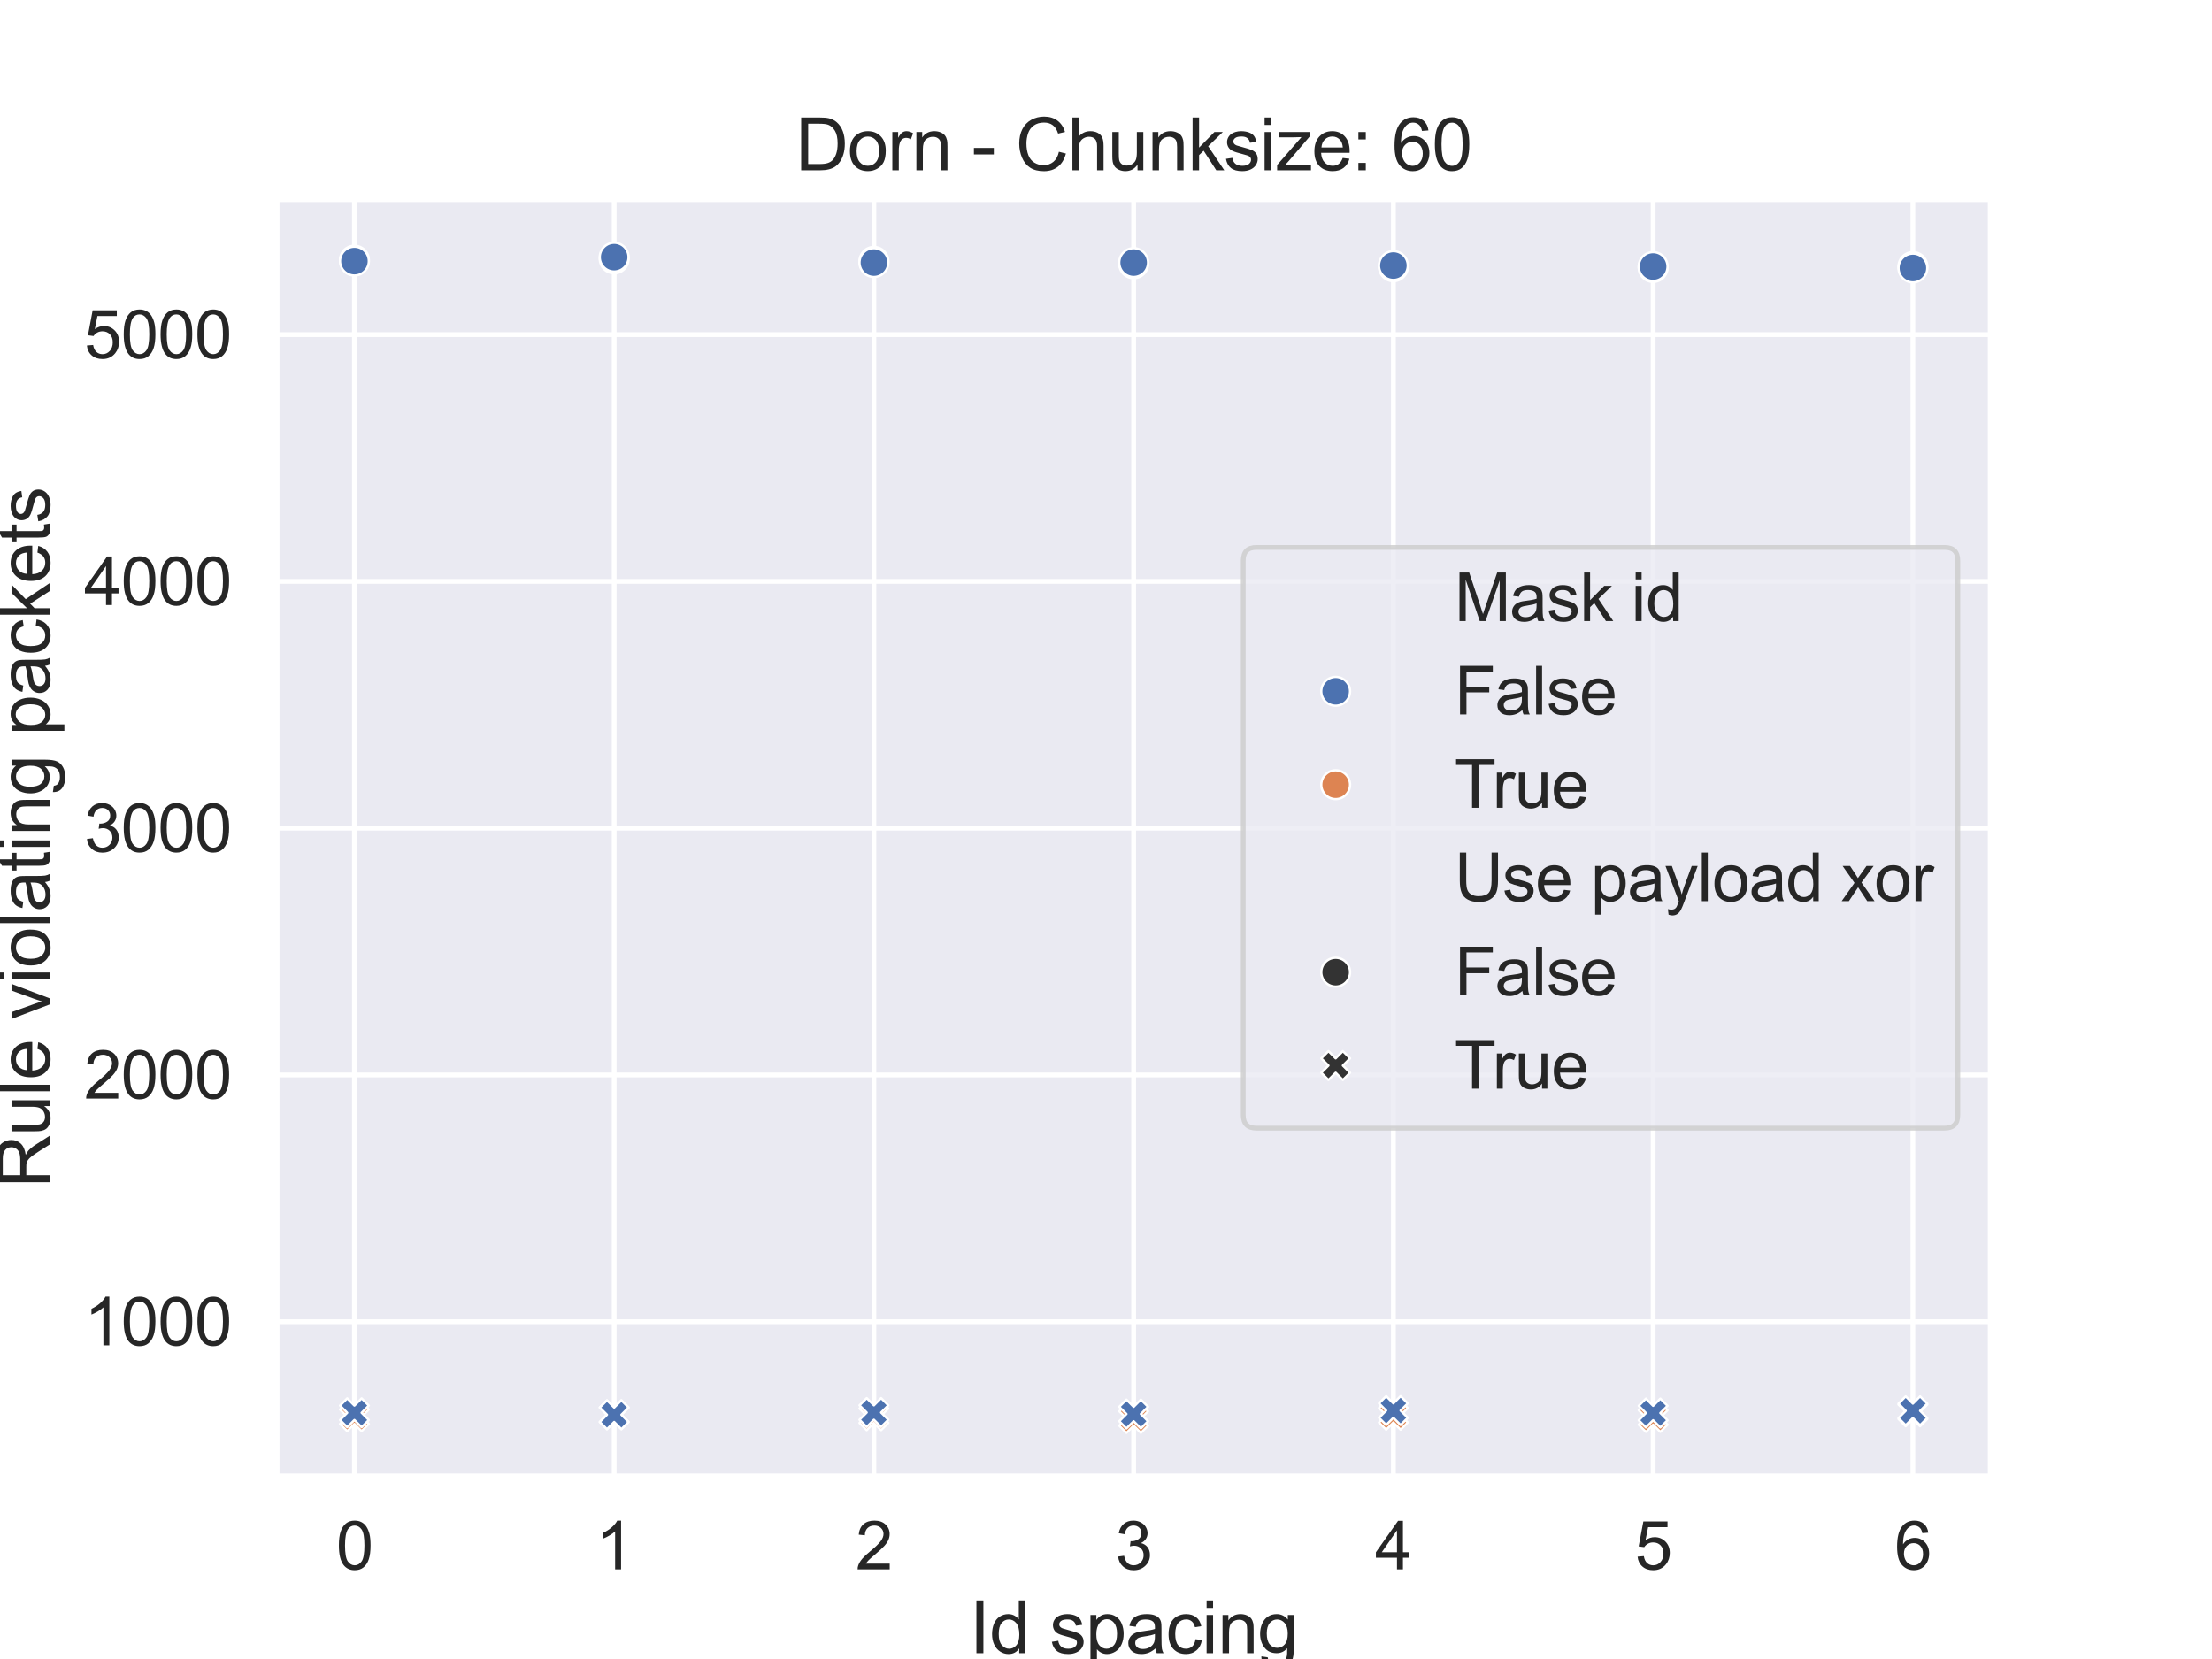 <?xml version="1.0" encoding="utf-8" standalone="no"?>
<!DOCTYPE svg PUBLIC "-//W3C//DTD SVG 1.1//EN"
  "http://www.w3.org/Graphics/SVG/1.1/DTD/svg11.dtd">
<svg xmlns:xlink="http://www.w3.org/1999/xlink" width="460.8pt" height="345.6pt" viewBox="0 0 460.8 345.6" xmlns="http://www.w3.org/2000/svg" version="1.1">
 <defs>
  <style type="text/css">*{stroke-linejoin: round; stroke-linecap: butt}</style>
 </defs>
 <g id="figure_1">
  <g id="patch_1">
   <path d="M 0 345.6 
L 460.8 345.6 
L 460.8 0 
L 0 0 
z
" style="fill: #ffffff"/>
  </g>
  <g id="axes_1">
   <g id="patch_2">
    <path d="M 57.6 307.584 
L 414.72 307.584 
L 414.72 41.472 
L 57.6 41.472 
z
" style="fill: #eaeaf2"/>
   </g>
   <g id="matplotlib.axis_1">
    <g id="xtick_1">
     <g id="line2d_1">
      <path d="M 73.833 307.584 
L 73.833 41.472 
" clip-path="url(#p812543e8df)" style="fill: none; stroke: #ffffff; stroke-linecap: round"/>
     </g>
     <g id="text_1">
      <!-- 0 -->
      <g style="fill: #262626" transform="translate(70.01 326.926) scale(0.138 -0.138)">
       <defs>
        <path id="ArialMT-30" d="M 266 2259 
Q 266 3072 433 3567 
Q 600 4063 929 4331 
Q 1259 4600 1759 4600 
Q 2128 4600 2406 4451 
Q 2684 4303 2865 4023 
Q 3047 3744 3150 3342 
Q 3253 2941 3253 2259 
Q 3253 1453 3087 958 
Q 2922 463 2592 192 
Q 2263 -78 1759 -78 
Q 1097 -78 719 397 
Q 266 969 266 2259 
z
M 844 2259 
Q 844 1131 1108 757 
Q 1372 384 1759 384 
Q 2147 384 2411 759 
Q 2675 1134 2675 2259 
Q 2675 3391 2411 3762 
Q 2147 4134 1753 4134 
Q 1366 4134 1134 3806 
Q 844 3388 844 2259 
z
" transform="scale(0.016)"/>
       </defs>
       <use xlink:href="#ArialMT-30"/>
      </g>
     </g>
    </g>
    <g id="xtick_2">
     <g id="line2d_2">
      <path d="M 127.942 307.584 
L 127.942 41.472 
" clip-path="url(#p812543e8df)" style="fill: none; stroke: #ffffff; stroke-linecap: round"/>
     </g>
     <g id="text_2">
      <!-- 1 -->
      <g style="fill: #262626" transform="translate(124.119 326.926) scale(0.138 -0.138)">
       <defs>
        <path id="ArialMT-31" d="M 2384 0 
L 1822 0 
L 1822 3584 
Q 1619 3391 1289 3197 
Q 959 3003 697 2906 
L 697 3450 
Q 1169 3672 1522 3987 
Q 1875 4303 2022 4600 
L 2384 4600 
L 2384 0 
z
" transform="scale(0.016)"/>
       </defs>
       <use xlink:href="#ArialMT-31"/>
      </g>
     </g>
    </g>
    <g id="xtick_3">
     <g id="line2d_3">
      <path d="M 182.051 307.584 
L 182.051 41.472 
" clip-path="url(#p812543e8df)" style="fill: none; stroke: #ffffff; stroke-linecap: round"/>
     </g>
     <g id="text_3">
      <!-- 2 -->
      <g style="fill: #262626" transform="translate(178.228 326.926) scale(0.138 -0.138)">
       <defs>
        <path id="ArialMT-32" d="M 3222 541 
L 3222 0 
L 194 0 
Q 188 203 259 391 
Q 375 700 629 1000 
Q 884 1300 1366 1694 
Q 2113 2306 2375 2664 
Q 2638 3022 2638 3341 
Q 2638 3675 2398 3904 
Q 2159 4134 1775 4134 
Q 1369 4134 1125 3890 
Q 881 3647 878 3216 
L 300 3275 
Q 359 3922 746 4261 
Q 1134 4600 1788 4600 
Q 2447 4600 2831 4234 
Q 3216 3869 3216 3328 
Q 3216 3053 3103 2787 
Q 2991 2522 2730 2228 
Q 2469 1934 1863 1422 
Q 1356 997 1212 845 
Q 1069 694 975 541 
L 3222 541 
z
" transform="scale(0.016)"/>
       </defs>
       <use xlink:href="#ArialMT-32"/>
      </g>
     </g>
    </g>
    <g id="xtick_4">
     <g id="line2d_4">
      <path d="M 236.16 307.584 
L 236.16 41.472 
" clip-path="url(#p812543e8df)" style="fill: none; stroke: #ffffff; stroke-linecap: round"/>
     </g>
     <g id="text_4">
      <!-- 3 -->
      <g style="fill: #262626" transform="translate(232.337 326.926) scale(0.138 -0.138)">
       <defs>
        <path id="ArialMT-33" d="M 269 1209 
L 831 1284 
Q 928 806 1161 595 
Q 1394 384 1728 384 
Q 2125 384 2398 659 
Q 2672 934 2672 1341 
Q 2672 1728 2419 1979 
Q 2166 2231 1775 2231 
Q 1616 2231 1378 2169 
L 1441 2663 
Q 1497 2656 1531 2656 
Q 1891 2656 2178 2843 
Q 2466 3031 2466 3422 
Q 2466 3731 2256 3934 
Q 2047 4138 1716 4138 
Q 1388 4138 1169 3931 
Q 950 3725 888 3313 
L 325 3413 
Q 428 3978 793 4289 
Q 1159 4600 1703 4600 
Q 2078 4600 2393 4439 
Q 2709 4278 2876 4000 
Q 3044 3722 3044 3409 
Q 3044 3113 2884 2869 
Q 2725 2625 2413 2481 
Q 2819 2388 3044 2092 
Q 3269 1797 3269 1353 
Q 3269 753 2831 336 
Q 2394 -81 1725 -81 
Q 1122 -81 723 278 
Q 325 638 269 1209 
z
" transform="scale(0.016)"/>
       </defs>
       <use xlink:href="#ArialMT-33"/>
      </g>
     </g>
    </g>
    <g id="xtick_5">
     <g id="line2d_5">
      <path d="M 290.269 307.584 
L 290.269 41.472 
" clip-path="url(#p812543e8df)" style="fill: none; stroke: #ffffff; stroke-linecap: round"/>
     </g>
     <g id="text_5">
      <!-- 4 -->
      <g style="fill: #262626" transform="translate(286.446 326.926) scale(0.138 -0.138)">
       <defs>
        <path id="ArialMT-34" d="M 2069 0 
L 2069 1097 
L 81 1097 
L 81 1613 
L 2172 4581 
L 2631 4581 
L 2631 1613 
L 3250 1613 
L 3250 1097 
L 2631 1097 
L 2631 0 
L 2069 0 
z
M 2069 1613 
L 2069 3678 
L 634 1613 
L 2069 1613 
z
" transform="scale(0.016)"/>
       </defs>
       <use xlink:href="#ArialMT-34"/>
      </g>
     </g>
    </g>
    <g id="xtick_6">
     <g id="line2d_6">
      <path d="M 344.378 307.584 
L 344.378 41.472 
" clip-path="url(#p812543e8df)" style="fill: none; stroke: #ffffff; stroke-linecap: round"/>
     </g>
     <g id="text_6">
      <!-- 5 -->
      <g style="fill: #262626" transform="translate(340.555 326.926) scale(0.138 -0.138)">
       <defs>
        <path id="ArialMT-35" d="M 266 1200 
L 856 1250 
Q 922 819 1161 601 
Q 1400 384 1738 384 
Q 2144 384 2425 690 
Q 2706 997 2706 1503 
Q 2706 1984 2436 2262 
Q 2166 2541 1728 2541 
Q 1456 2541 1237 2417 
Q 1019 2294 894 2097 
L 366 2166 
L 809 4519 
L 3088 4519 
L 3088 3981 
L 1259 3981 
L 1013 2750 
Q 1425 3038 1878 3038 
Q 2478 3038 2890 2622 
Q 3303 2206 3303 1553 
Q 3303 931 2941 478 
Q 2500 -78 1738 -78 
Q 1113 -78 717 272 
Q 322 622 266 1200 
z
" transform="scale(0.016)"/>
       </defs>
       <use xlink:href="#ArialMT-35"/>
      </g>
     </g>
    </g>
    <g id="xtick_7">
     <g id="line2d_7">
      <path d="M 398.487 307.584 
L 398.487 41.472 
" clip-path="url(#p812543e8df)" style="fill: none; stroke: #ffffff; stroke-linecap: round"/>
     </g>
     <g id="text_7">
      <!-- 6 -->
      <g style="fill: #262626" transform="translate(394.664 326.926) scale(0.138 -0.138)">
       <defs>
        <path id="ArialMT-36" d="M 3184 3459 
L 2625 3416 
Q 2550 3747 2413 3897 
Q 2184 4138 1850 4138 
Q 1581 4138 1378 3988 
Q 1113 3794 959 3422 
Q 806 3050 800 2363 
Q 1003 2672 1297 2822 
Q 1591 2972 1913 2972 
Q 2475 2972 2870 2558 
Q 3266 2144 3266 1488 
Q 3266 1056 3080 686 
Q 2894 316 2569 119 
Q 2244 -78 1831 -78 
Q 1128 -78 684 439 
Q 241 956 241 2144 
Q 241 3472 731 4075 
Q 1159 4600 1884 4600 
Q 2425 4600 2770 4297 
Q 3116 3994 3184 3459 
z
M 888 1484 
Q 888 1194 1011 928 
Q 1134 663 1356 523 
Q 1578 384 1822 384 
Q 2178 384 2434 671 
Q 2691 959 2691 1453 
Q 2691 1928 2437 2201 
Q 2184 2475 1800 2475 
Q 1419 2475 1153 2201 
Q 888 1928 888 1484 
z
" transform="scale(0.016)"/>
       </defs>
       <use xlink:href="#ArialMT-36"/>
      </g>
     </g>
    </g>
    <g id="text_8">
     <!-- Id spacing -->
     <g style="fill: #262626" transform="translate(201.973 344.396) scale(0.15 -0.15)">
      <defs>
       <path id="ArialMT-49" d="M 597 0 
L 597 4581 
L 1203 4581 
L 1203 0 
L 597 0 
z
" transform="scale(0.016)"/>
       <path id="ArialMT-64" d="M 2575 0 
L 2575 419 
Q 2259 -75 1647 -75 
Q 1250 -75 917 144 
Q 584 363 401 755 
Q 219 1147 219 1656 
Q 219 2153 384 2558 
Q 550 2963 881 3178 
Q 1213 3394 1622 3394 
Q 1922 3394 2156 3267 
Q 2391 3141 2538 2938 
L 2538 4581 
L 3097 4581 
L 3097 0 
L 2575 0 
z
M 797 1656 
Q 797 1019 1065 703 
Q 1334 388 1700 388 
Q 2069 388 2326 689 
Q 2584 991 2584 1609 
Q 2584 2291 2321 2609 
Q 2059 2928 1675 2928 
Q 1300 2928 1048 2622 
Q 797 2316 797 1656 
z
" transform="scale(0.016)"/>
       <path id="ArialMT-20" transform="scale(0.016)"/>
       <path id="ArialMT-73" d="M 197 991 
L 753 1078 
Q 800 744 1014 566 
Q 1228 388 1613 388 
Q 2000 388 2187 545 
Q 2375 703 2375 916 
Q 2375 1106 2209 1216 
Q 2094 1291 1634 1406 
Q 1016 1563 777 1677 
Q 538 1791 414 1992 
Q 291 2194 291 2438 
Q 291 2659 392 2848 
Q 494 3038 669 3163 
Q 800 3259 1026 3326 
Q 1253 3394 1513 3394 
Q 1903 3394 2198 3281 
Q 2494 3169 2634 2976 
Q 2775 2784 2828 2463 
L 2278 2388 
Q 2241 2644 2061 2787 
Q 1881 2931 1553 2931 
Q 1166 2931 1000 2803 
Q 834 2675 834 2503 
Q 834 2394 903 2306 
Q 972 2216 1119 2156 
Q 1203 2125 1616 2013 
Q 2213 1853 2448 1751 
Q 2684 1650 2818 1456 
Q 2953 1263 2953 975 
Q 2953 694 2789 445 
Q 2625 197 2315 61 
Q 2006 -75 1616 -75 
Q 969 -75 630 194 
Q 291 463 197 991 
z
" transform="scale(0.016)"/>
       <path id="ArialMT-70" d="M 422 -1272 
L 422 3319 
L 934 3319 
L 934 2888 
Q 1116 3141 1344 3267 
Q 1572 3394 1897 3394 
Q 2322 3394 2647 3175 
Q 2972 2956 3137 2557 
Q 3303 2159 3303 1684 
Q 3303 1175 3120 767 
Q 2938 359 2589 142 
Q 2241 -75 1856 -75 
Q 1575 -75 1351 44 
Q 1128 163 984 344 
L 984 -1272 
L 422 -1272 
z
M 931 1641 
Q 931 1000 1190 694 
Q 1450 388 1819 388 
Q 2194 388 2461 705 
Q 2728 1022 2728 1688 
Q 2728 2322 2467 2637 
Q 2206 2953 1844 2953 
Q 1484 2953 1207 2617 
Q 931 2281 931 1641 
z
" transform="scale(0.016)"/>
       <path id="ArialMT-61" d="M 2588 409 
Q 2275 144 1986 34 
Q 1697 -75 1366 -75 
Q 819 -75 525 192 
Q 231 459 231 875 
Q 231 1119 342 1320 
Q 453 1522 633 1644 
Q 813 1766 1038 1828 
Q 1203 1872 1538 1913 
Q 2219 1994 2541 2106 
Q 2544 2222 2544 2253 
Q 2544 2597 2384 2738 
Q 2169 2928 1744 2928 
Q 1347 2928 1158 2789 
Q 969 2650 878 2297 
L 328 2372 
Q 403 2725 575 2942 
Q 747 3159 1072 3276 
Q 1397 3394 1825 3394 
Q 2250 3394 2515 3294 
Q 2781 3194 2906 3042 
Q 3031 2891 3081 2659 
Q 3109 2516 3109 2141 
L 3109 1391 
Q 3109 606 3145 398 
Q 3181 191 3288 0 
L 2700 0 
Q 2613 175 2588 409 
z
M 2541 1666 
Q 2234 1541 1622 1453 
Q 1275 1403 1131 1340 
Q 988 1278 909 1158 
Q 831 1038 831 891 
Q 831 666 1001 516 
Q 1172 366 1500 366 
Q 1825 366 2078 508 
Q 2331 650 2450 897 
Q 2541 1088 2541 1459 
L 2541 1666 
z
" transform="scale(0.016)"/>
       <path id="ArialMT-63" d="M 2588 1216 
L 3141 1144 
Q 3050 572 2676 248 
Q 2303 -75 1759 -75 
Q 1078 -75 664 370 
Q 250 816 250 1647 
Q 250 2184 428 2587 
Q 606 2991 970 3192 
Q 1334 3394 1763 3394 
Q 2303 3394 2647 3120 
Q 2991 2847 3088 2344 
L 2541 2259 
Q 2463 2594 2264 2762 
Q 2066 2931 1784 2931 
Q 1359 2931 1093 2626 
Q 828 2322 828 1663 
Q 828 994 1084 691 
Q 1341 388 1753 388 
Q 2084 388 2306 591 
Q 2528 794 2588 1216 
z
" transform="scale(0.016)"/>
       <path id="ArialMT-69" d="M 425 3934 
L 425 4581 
L 988 4581 
L 988 3934 
L 425 3934 
z
M 425 0 
L 425 3319 
L 988 3319 
L 988 0 
L 425 0 
z
" transform="scale(0.016)"/>
       <path id="ArialMT-6e" d="M 422 0 
L 422 3319 
L 928 3319 
L 928 2847 
Q 1294 3394 1984 3394 
Q 2284 3394 2536 3286 
Q 2788 3178 2913 3003 
Q 3038 2828 3088 2588 
Q 3119 2431 3119 2041 
L 3119 0 
L 2556 0 
L 2556 2019 
Q 2556 2363 2490 2533 
Q 2425 2703 2258 2804 
Q 2091 2906 1866 2906 
Q 1506 2906 1245 2678 
Q 984 2450 984 1813 
L 984 0 
L 422 0 
z
" transform="scale(0.016)"/>
       <path id="ArialMT-67" d="M 319 -275 
L 866 -356 
Q 900 -609 1056 -725 
Q 1266 -881 1628 -881 
Q 2019 -881 2231 -725 
Q 2444 -569 2519 -288 
Q 2563 -116 2559 434 
Q 2191 0 1641 0 
Q 956 0 581 494 
Q 206 988 206 1678 
Q 206 2153 378 2554 
Q 550 2956 876 3175 
Q 1203 3394 1644 3394 
Q 2231 3394 2613 2919 
L 2613 3319 
L 3131 3319 
L 3131 450 
Q 3131 -325 2973 -648 
Q 2816 -972 2473 -1159 
Q 2131 -1347 1631 -1347 
Q 1038 -1347 672 -1080 
Q 306 -813 319 -275 
z
M 784 1719 
Q 784 1066 1043 766 
Q 1303 466 1694 466 
Q 2081 466 2343 764 
Q 2606 1063 2606 1700 
Q 2606 2309 2336 2618 
Q 2066 2928 1684 2928 
Q 1309 2928 1046 2623 
Q 784 2319 784 1719 
z
" transform="scale(0.016)"/>
      </defs>
      <use xlink:href="#ArialMT-49"/>
      <use xlink:href="#ArialMT-64" x="27.783"/>
      <use xlink:href="#ArialMT-20" x="83.398"/>
      <use xlink:href="#ArialMT-73" x="111.182"/>
      <use xlink:href="#ArialMT-70" x="161.182"/>
      <use xlink:href="#ArialMT-61" x="216.797"/>
      <use xlink:href="#ArialMT-63" x="272.412"/>
      <use xlink:href="#ArialMT-69" x="322.412"/>
      <use xlink:href="#ArialMT-6e" x="344.629"/>
      <use xlink:href="#ArialMT-67" x="400.244"/>
     </g>
    </g>
   </g>
   <g id="matplotlib.axis_2">
    <g id="ytick_1">
     <g id="line2d_8">
      <path d="M 57.6 275.337 
L 414.72 275.337 
" clip-path="url(#p812543e8df)" style="fill: none; stroke: #ffffff; stroke-linecap: round"/>
     </g>
     <g id="text_9">
      <!-- 1000 -->
      <g style="fill: #262626" transform="translate(17.515 280.258) scale(0.138 -0.138)">
       <use xlink:href="#ArialMT-31"/>
       <use xlink:href="#ArialMT-30" x="55.615"/>
       <use xlink:href="#ArialMT-30" x="111.23"/>
       <use xlink:href="#ArialMT-30" x="166.846"/>
      </g>
     </g>
    </g>
    <g id="ytick_2">
     <g id="line2d_9">
      <path d="M 57.6 223.93 
L 414.72 223.93 
" clip-path="url(#p812543e8df)" style="fill: none; stroke: #ffffff; stroke-linecap: round"/>
     </g>
     <g id="text_10">
      <!-- 2000 -->
      <g style="fill: #262626" transform="translate(17.515 228.851) scale(0.138 -0.138)">
       <use xlink:href="#ArialMT-32"/>
       <use xlink:href="#ArialMT-30" x="55.615"/>
       <use xlink:href="#ArialMT-30" x="111.23"/>
       <use xlink:href="#ArialMT-30" x="166.846"/>
      </g>
     </g>
    </g>
    <g id="ytick_3">
     <g id="line2d_10">
      <path d="M 57.6 172.523 
L 414.72 172.523 
" clip-path="url(#p812543e8df)" style="fill: none; stroke: #ffffff; stroke-linecap: round"/>
     </g>
     <g id="text_11">
      <!-- 3000 -->
      <g style="fill: #262626" transform="translate(17.515 177.444) scale(0.138 -0.138)">
       <use xlink:href="#ArialMT-33"/>
       <use xlink:href="#ArialMT-30" x="55.615"/>
       <use xlink:href="#ArialMT-30" x="111.23"/>
       <use xlink:href="#ArialMT-30" x="166.846"/>
      </g>
     </g>
    </g>
    <g id="ytick_4">
     <g id="line2d_11">
      <path d="M 57.6 121.116 
L 414.72 121.116 
" clip-path="url(#p812543e8df)" style="fill: none; stroke: #ffffff; stroke-linecap: round"/>
     </g>
     <g id="text_12">
      <!-- 4000 -->
      <g style="fill: #262626" transform="translate(17.515 126.037) scale(0.138 -0.138)">
       <use xlink:href="#ArialMT-34"/>
       <use xlink:href="#ArialMT-30" x="55.615"/>
       <use xlink:href="#ArialMT-30" x="111.23"/>
       <use xlink:href="#ArialMT-30" x="166.846"/>
      </g>
     </g>
    </g>
    <g id="ytick_5">
     <g id="line2d_12">
      <path d="M 57.6 69.71 
L 414.72 69.71 
" clip-path="url(#p812543e8df)" style="fill: none; stroke: #ffffff; stroke-linecap: round"/>
     </g>
     <g id="text_13">
      <!-- 5000 -->
      <g style="fill: #262626" transform="translate(17.515 74.631) scale(0.138 -0.138)">
       <use xlink:href="#ArialMT-35"/>
       <use xlink:href="#ArialMT-30" x="55.615"/>
       <use xlink:href="#ArialMT-30" x="111.23"/>
       <use xlink:href="#ArialMT-30" x="166.846"/>
      </g>
     </g>
    </g>
    <g id="text_14">
     <!-- Rule violating packets -->
     <g style="fill: #262626" transform="translate(10.358 247.481) rotate(-90) scale(0.15 -0.15)">
      <defs>
       <path id="ArialMT-52" d="M 503 0 
L 503 4581 
L 2534 4581 
Q 3147 4581 3465 4457 
Q 3784 4334 3975 4021 
Q 4166 3709 4166 3331 
Q 4166 2844 3850 2509 
Q 3534 2175 2875 2084 
Q 3116 1969 3241 1856 
Q 3506 1613 3744 1247 
L 4541 0 
L 3778 0 
L 3172 953 
Q 2906 1366 2734 1584 
Q 2563 1803 2427 1890 
Q 2291 1978 2150 2013 
Q 2047 2034 1813 2034 
L 1109 2034 
L 1109 0 
L 503 0 
z
M 1109 2559 
L 2413 2559 
Q 2828 2559 3062 2645 
Q 3297 2731 3419 2920 
Q 3541 3109 3541 3331 
Q 3541 3656 3305 3865 
Q 3069 4075 2559 4075 
L 1109 4075 
L 1109 2559 
z
" transform="scale(0.016)"/>
       <path id="ArialMT-75" d="M 2597 0 
L 2597 488 
Q 2209 -75 1544 -75 
Q 1250 -75 995 37 
Q 741 150 617 320 
Q 494 491 444 738 
Q 409 903 409 1263 
L 409 3319 
L 972 3319 
L 972 1478 
Q 972 1038 1006 884 
Q 1059 663 1231 536 
Q 1403 409 1656 409 
Q 1909 409 2131 539 
Q 2353 669 2445 892 
Q 2538 1116 2538 1541 
L 2538 3319 
L 3100 3319 
L 3100 0 
L 2597 0 
z
" transform="scale(0.016)"/>
       <path id="ArialMT-6c" d="M 409 0 
L 409 4581 
L 972 4581 
L 972 0 
L 409 0 
z
" transform="scale(0.016)"/>
       <path id="ArialMT-65" d="M 2694 1069 
L 3275 997 
Q 3138 488 2766 206 
Q 2394 -75 1816 -75 
Q 1088 -75 661 373 
Q 234 822 234 1631 
Q 234 2469 665 2931 
Q 1097 3394 1784 3394 
Q 2450 3394 2872 2941 
Q 3294 2488 3294 1666 
Q 3294 1616 3291 1516 
L 816 1516 
Q 847 969 1125 678 
Q 1403 388 1819 388 
Q 2128 388 2347 550 
Q 2566 713 2694 1069 
z
M 847 1978 
L 2700 1978 
Q 2663 2397 2488 2606 
Q 2219 2931 1791 2931 
Q 1403 2931 1139 2672 
Q 875 2413 847 1978 
z
" transform="scale(0.016)"/>
       <path id="ArialMT-76" d="M 1344 0 
L 81 3319 
L 675 3319 
L 1388 1331 
Q 1503 1009 1600 663 
Q 1675 925 1809 1294 
L 2547 3319 
L 3125 3319 
L 1869 0 
L 1344 0 
z
" transform="scale(0.016)"/>
       <path id="ArialMT-6f" d="M 213 1659 
Q 213 2581 725 3025 
Q 1153 3394 1769 3394 
Q 2453 3394 2887 2945 
Q 3322 2497 3322 1706 
Q 3322 1066 3130 698 
Q 2938 331 2570 128 
Q 2203 -75 1769 -75 
Q 1072 -75 642 372 
Q 213 819 213 1659 
z
M 791 1659 
Q 791 1022 1069 705 
Q 1347 388 1769 388 
Q 2188 388 2466 706 
Q 2744 1025 2744 1678 
Q 2744 2294 2464 2611 
Q 2184 2928 1769 2928 
Q 1347 2928 1069 2612 
Q 791 2297 791 1659 
z
" transform="scale(0.016)"/>
       <path id="ArialMT-74" d="M 1650 503 
L 1731 6 
Q 1494 -44 1306 -44 
Q 1000 -44 831 53 
Q 663 150 594 308 
Q 525 466 525 972 
L 525 2881 
L 113 2881 
L 113 3319 
L 525 3319 
L 525 4141 
L 1084 4478 
L 1084 3319 
L 1650 3319 
L 1650 2881 
L 1084 2881 
L 1084 941 
Q 1084 700 1114 631 
Q 1144 563 1211 522 
Q 1278 481 1403 481 
Q 1497 481 1650 503 
z
" transform="scale(0.016)"/>
       <path id="ArialMT-6b" d="M 425 0 
L 425 4581 
L 988 4581 
L 988 1969 
L 2319 3319 
L 3047 3319 
L 1778 2088 
L 3175 0 
L 2481 0 
L 1384 1697 
L 988 1316 
L 988 0 
L 425 0 
z
" transform="scale(0.016)"/>
      </defs>
      <use xlink:href="#ArialMT-52"/>
      <use xlink:href="#ArialMT-75" x="72.217"/>
      <use xlink:href="#ArialMT-6c" x="127.832"/>
      <use xlink:href="#ArialMT-65" x="150.049"/>
      <use xlink:href="#ArialMT-20" x="205.664"/>
      <use xlink:href="#ArialMT-76" x="233.447"/>
      <use xlink:href="#ArialMT-69" x="283.447"/>
      <use xlink:href="#ArialMT-6f" x="305.664"/>
      <use xlink:href="#ArialMT-6c" x="361.279"/>
      <use xlink:href="#ArialMT-61" x="383.496"/>
      <use xlink:href="#ArialMT-74" x="439.111"/>
      <use xlink:href="#ArialMT-69" x="466.895"/>
      <use xlink:href="#ArialMT-6e" x="489.111"/>
      <use xlink:href="#ArialMT-67" x="544.727"/>
      <use xlink:href="#ArialMT-20" x="600.342"/>
      <use xlink:href="#ArialMT-70" x="628.125"/>
      <use xlink:href="#ArialMT-61" x="683.74"/>
      <use xlink:href="#ArialMT-63" x="739.355"/>
      <use xlink:href="#ArialMT-6b" x="789.355"/>
      <use xlink:href="#ArialMT-65" x="839.355"/>
      <use xlink:href="#ArialMT-74" x="894.971"/>
      <use xlink:href="#ArialMT-73" x="922.754"/>
     </g>
    </g>
   </g>
   <g id="PathCollection_1">
    <path d="M 72.333 298.128 
L 73.833 296.628 
L 75.333 298.128 
L 76.833 296.628 
L 75.333 295.128 
L 76.833 293.628 
L 75.333 292.128 
L 73.833 293.628 
L 72.333 292.128 
L 70.833 293.628 
L 72.333 295.128 
L 70.833 296.628 
z
" clip-path="url(#p812543e8df)" style="fill: #dd8452; stroke: #ffffff; stroke-width: 0.48"/>
    <path d="M 72.333 297.306 
L 73.833 295.806 
L 75.333 297.306 
L 76.833 295.806 
L 75.333 294.306 
L 76.833 292.806 
L 75.333 291.306 
L 73.833 292.806 
L 72.333 291.306 
L 70.833 292.806 
L 72.333 294.306 
L 70.833 295.806 
z
" clip-path="url(#p812543e8df)" style="fill: #4c72b0; stroke: #ffffff; stroke-width: 0.48"/>
    <path d="M 73.833 57.185 
C 74.628 57.185 75.391 56.869 75.954 56.306 
C 76.517 55.744 76.833 54.98 76.833 54.185 
C 76.833 53.389 76.517 52.626 75.954 52.064 
C 75.391 51.501 74.628 51.185 73.833 51.185 
C 73.037 51.185 72.274 51.501 71.711 52.064 
C 71.149 52.626 70.833 53.389 70.833 54.185 
C 70.833 54.98 71.149 55.744 71.711 56.306 
C 72.274 56.869 73.037 57.185 73.833 57.185 
z
" clip-path="url(#p812543e8df)" style="fill: #dd8452; stroke: #ffffff; stroke-width: 0.48"/>
    <path d="M 73.833 57.391 
C 74.628 57.391 75.391 57.074 75.954 56.512 
C 76.517 55.949 76.833 55.186 76.833 54.391 
C 76.833 53.595 76.517 52.832 75.954 52.269 
C 75.391 51.707 74.628 51.391 73.833 51.391 
C 73.037 51.391 72.274 51.707 71.711 52.269 
C 71.149 52.832 70.833 53.595 70.833 54.391 
C 70.833 55.186 71.149 55.949 71.711 56.512 
C 72.274 57.074 73.037 57.391 73.833 57.391 
z
" clip-path="url(#p812543e8df)" style="fill: #4c72b0; stroke: #ffffff; stroke-width: 0.48"/>
    <path d="M 126.442 297.717 
L 127.942 296.217 
L 129.442 297.717 
L 130.942 296.217 
L 129.442 294.717 
L 130.942 293.217 
L 129.442 291.717 
L 127.942 293.217 
L 126.442 291.717 
L 124.942 293.217 
L 126.442 294.717 
L 124.942 296.217 
z
" clip-path="url(#p812543e8df)" style="fill: #dd8452; stroke: #ffffff; stroke-width: 0.48"/>
    <path d="M 126.442 297.717 
L 127.942 296.217 
L 129.442 297.717 
L 130.942 296.217 
L 129.442 294.717 
L 130.942 293.217 
L 129.442 291.717 
L 127.942 293.217 
L 126.442 291.717 
L 124.942 293.217 
L 126.442 294.717 
L 124.942 296.217 
z
" clip-path="url(#p812543e8df)" style="fill: #4c72b0; stroke: #ffffff; stroke-width: 0.48"/>
    <path d="M 127.942 56.928 
C 128.737 56.928 129.501 56.612 130.063 56.049 
C 130.626 55.487 130.942 54.723 130.942 53.928 
C 130.942 53.132 130.626 52.369 130.063 51.807 
C 129.501 51.244 128.737 50.928 127.942 50.928 
C 127.146 50.928 126.383 51.244 125.82 51.807 
C 125.258 52.369 124.942 53.132 124.942 53.928 
C 124.942 54.723 125.258 55.487 125.82 56.049 
C 126.383 56.612 127.146 56.928 127.942 56.928 
z
" clip-path="url(#p812543e8df)" style="fill: #dd8452; stroke: #ffffff; stroke-width: 0.48"/>
    <path d="M 127.942 56.568 
C 128.737 56.568 129.501 56.252 130.063 55.689 
C 130.626 55.127 130.942 54.364 130.942 53.568 
C 130.942 52.772 130.626 52.009 130.063 51.447 
C 129.501 50.884 128.737 50.568 127.942 50.568 
C 127.146 50.568 126.383 50.884 125.82 51.447 
C 125.258 52.009 124.942 52.772 124.942 53.568 
C 124.942 54.364 125.258 55.127 125.82 55.689 
C 126.383 56.252 127.146 56.568 127.942 56.568 
z
" clip-path="url(#p812543e8df)" style="fill: #4c72b0; stroke: #ffffff; stroke-width: 0.48"/>
    <path d="M 180.551 297.923 
L 182.051 296.423 
L 183.551 297.923 
L 185.051 296.423 
L 183.551 294.923 
L 185.051 293.423 
L 183.551 291.923 
L 182.051 293.423 
L 180.551 291.923 
L 179.051 293.423 
L 180.551 294.923 
L 179.051 296.423 
z
" clip-path="url(#p812543e8df)" style="fill: #dd8452; stroke: #ffffff; stroke-width: 0.48"/>
    <path d="M 180.551 297.254 
L 182.051 295.754 
L 183.551 297.254 
L 185.051 295.754 
L 183.551 294.254 
L 185.051 292.754 
L 183.551 291.254 
L 182.051 292.754 
L 180.551 291.254 
L 179.051 292.754 
L 180.551 294.254 
L 179.051 295.754 
z
" clip-path="url(#p812543e8df)" style="fill: #4c72b0; stroke: #ffffff; stroke-width: 0.48"/>
    <path d="M 182.051 57.442 
C 182.847 57.442 183.61 57.126 184.172 56.563 
C 184.735 56.001 185.051 55.238 185.051 54.442 
C 185.051 53.646 184.735 52.883 184.172 52.321 
C 183.61 51.758 182.847 51.442 182.051 51.442 
C 181.255 51.442 180.492 51.758 179.93 52.321 
C 179.367 52.883 179.051 53.646 179.051 54.442 
C 179.051 55.238 179.367 56.001 179.93 56.563 
C 180.492 57.126 181.255 57.442 182.051 57.442 
z
" clip-path="url(#p812543e8df)" style="fill: #dd8452; stroke: #ffffff; stroke-width: 0.48"/>
    <path d="M 182.051 57.699 
C 182.847 57.699 183.61 57.383 184.172 56.82 
C 184.735 56.258 185.051 55.495 185.051 54.699 
C 185.051 53.903 184.735 53.14 184.172 52.578 
C 183.61 52.015 182.847 51.699 182.051 51.699 
C 181.255 51.699 180.492 52.015 179.93 52.578 
C 179.367 53.14 179.051 53.903 179.051 54.699 
C 179.051 55.495 179.367 56.258 179.93 56.82 
C 180.492 57.383 181.255 57.699 182.051 57.699 
z
" clip-path="url(#p812543e8df)" style="fill: #4c72b0; stroke: #ffffff; stroke-width: 0.48"/>
    <path d="M 234.66 298.488 
L 236.16 296.988 
L 237.66 298.488 
L 239.16 296.988 
L 237.66 295.488 
L 239.16 293.988 
L 237.66 292.488 
L 236.16 293.988 
L 234.66 292.488 
L 233.16 293.988 
L 234.66 295.488 
L 233.16 296.988 
z
" clip-path="url(#p812543e8df)" style="fill: #dd8452; stroke: #ffffff; stroke-width: 0.48"/>
    <path d="M 234.66 297.563 
L 236.16 296.063 
L 237.66 297.563 
L 239.16 296.063 
L 237.66 294.563 
L 239.16 293.063 
L 237.66 291.563 
L 236.16 293.063 
L 234.66 291.563 
L 233.16 293.063 
L 234.66 294.563 
L 233.16 296.063 
z
" clip-path="url(#p812543e8df)" style="fill: #4c72b0; stroke: #ffffff; stroke-width: 0.48"/>
    <path d="M 236.16 57.956 
C 236.956 57.956 237.719 57.64 238.281 57.077 
C 238.844 56.515 239.16 55.752 239.16 54.956 
C 239.16 54.16 238.844 53.397 238.281 52.835 
C 237.719 52.272 236.956 51.956 236.16 51.956 
C 235.364 51.956 234.601 52.272 234.039 52.835 
C 233.476 53.397 233.16 54.16 233.16 54.956 
C 233.16 55.752 233.476 56.515 234.039 57.077 
C 234.601 57.64 235.364 57.956 236.16 57.956 
z
" clip-path="url(#p812543e8df)" style="fill: #dd8452; stroke: #ffffff; stroke-width: 0.48"/>
    <path d="M 236.16 57.699 
C 236.956 57.699 237.719 57.383 238.281 56.82 
C 238.844 56.258 239.16 55.495 239.16 54.699 
C 239.16 53.903 238.844 53.14 238.281 52.578 
C 237.719 52.015 236.956 51.699 236.16 51.699 
C 235.364 51.699 234.601 52.015 234.039 52.578 
C 233.476 53.14 233.16 53.903 233.16 54.699 
C 233.16 55.495 233.476 56.258 234.039 56.82 
C 234.601 57.383 235.364 57.699 236.16 57.699 
z
" clip-path="url(#p812543e8df)" style="fill: #4c72b0; stroke: #ffffff; stroke-width: 0.48"/>
    <path d="M 288.769 297.82 
L 290.269 296.32 
L 291.769 297.82 
L 293.269 296.32 
L 291.769 294.82 
L 293.269 293.32 
L 291.769 291.82 
L 290.269 293.32 
L 288.769 291.82 
L 287.269 293.32 
L 288.769 294.82 
L 287.269 296.32 
z
" clip-path="url(#p812543e8df)" style="fill: #dd8452; stroke: #ffffff; stroke-width: 0.48"/>
    <path d="M 288.769 296.843 
L 290.269 295.343 
L 291.769 296.843 
L 293.269 295.343 
L 291.769 293.843 
L 293.269 292.343 
L 291.769 290.843 
L 290.269 292.343 
L 288.769 290.843 
L 287.269 292.343 
L 288.769 293.843 
L 287.269 295.343 
z
" clip-path="url(#p812543e8df)" style="fill: #4c72b0; stroke: #ffffff; stroke-width: 0.48"/>
    <path d="M 290.269 58.573 
C 291.065 58.573 291.828 58.257 292.39 57.694 
C 292.953 57.132 293.269 56.368 293.269 55.573 
C 293.269 54.777 292.953 54.014 292.39 53.452 
C 291.828 52.889 291.065 52.573 290.269 52.573 
C 289.473 52.573 288.71 52.889 288.148 53.452 
C 287.585 54.014 287.269 54.777 287.269 55.573 
C 287.269 56.368 287.585 57.132 288.148 57.694 
C 288.71 58.257 289.473 58.573 290.269 58.573 
z
" clip-path="url(#p812543e8df)" style="fill: #dd8452; stroke: #ffffff; stroke-width: 0.48"/>
    <path d="M 290.269 58.316 
C 291.065 58.316 291.828 58 292.39 57.437 
C 292.953 56.875 293.269 56.111 293.269 55.316 
C 293.269 54.52 292.953 53.757 292.39 53.195 
C 291.828 52.632 291.065 52.316 290.269 52.316 
C 289.473 52.316 288.71 52.632 288.148 53.195 
C 287.585 53.757 287.269 54.52 287.269 55.316 
C 287.269 56.111 287.585 56.875 288.148 57.437 
C 288.71 58 289.473 58.316 290.269 58.316 
z
" clip-path="url(#p812543e8df)" style="fill: #4c72b0; stroke: #ffffff; stroke-width: 0.48"/>
    <path d="M 342.878 298.282 
L 344.378 296.782 
L 345.878 298.282 
L 347.378 296.782 
L 345.878 295.282 
L 347.378 293.782 
L 345.878 292.282 
L 344.378 293.782 
L 342.878 292.282 
L 341.378 293.782 
L 342.878 295.282 
L 341.378 296.782 
z
" clip-path="url(#p812543e8df)" style="fill: #dd8452; stroke: #ffffff; stroke-width: 0.48"/>
    <path d="M 342.878 297.357 
L 344.378 295.857 
L 345.878 297.357 
L 347.378 295.857 
L 345.878 294.357 
L 347.378 292.857 
L 345.878 291.357 
L 344.378 292.857 
L 342.878 291.357 
L 341.378 292.857 
L 342.878 294.357 
L 341.378 295.857 
z
" clip-path="url(#p812543e8df)" style="fill: #4c72b0; stroke: #ffffff; stroke-width: 0.48"/>
    <path d="M 344.378 58.727 
C 345.174 58.727 345.937 58.411 346.5 57.848 
C 347.062 57.286 347.378 56.523 347.378 55.727 
C 347.378 54.931 347.062 54.168 346.5 53.606 
C 345.937 53.043 345.174 52.727 344.378 52.727 
C 343.583 52.727 342.819 53.043 342.257 53.606 
C 341.694 54.168 341.378 54.931 341.378 55.727 
C 341.378 56.523 341.694 57.286 342.257 57.848 
C 342.819 58.411 343.583 58.727 344.378 58.727 
z
" clip-path="url(#p812543e8df)" style="fill: #dd8452; stroke: #ffffff; stroke-width: 0.48"/>
    <path d="M 344.378 58.521 
C 345.174 58.521 345.937 58.205 346.5 57.643 
C 347.062 57.08 347.378 56.317 347.378 55.521 
C 347.378 54.726 347.062 53.963 346.5 53.4 
C 345.937 52.838 345.174 52.521 344.378 52.521 
C 343.583 52.521 342.819 52.838 342.257 53.4 
C 341.694 53.963 341.378 54.726 341.378 55.521 
C 341.378 56.317 341.694 57.08 342.257 57.643 
C 342.819 58.205 343.583 58.521 344.378 58.521 
z
" clip-path="url(#p812543e8df)" style="fill: #4c72b0; stroke: #ffffff; stroke-width: 0.48"/>
    <path d="M 396.987 297.1 
L 398.487 295.6 
L 399.987 297.1 
L 401.487 295.6 
L 399.987 294.1 
L 401.487 292.6 
L 399.987 291.1 
L 398.487 292.6 
L 396.987 291.1 
L 395.487 292.6 
L 396.987 294.1 
L 395.487 295.6 
z
" clip-path="url(#p812543e8df)" style="fill: #dd8452; stroke: #ffffff; stroke-width: 0.48"/>
    <path d="M 396.987 296.894 
L 398.487 295.394 
L 399.987 296.894 
L 401.487 295.394 
L 399.987 293.894 
L 401.487 292.394 
L 399.987 290.894 
L 398.487 292.394 
L 396.987 290.894 
L 395.487 292.394 
L 396.987 293.894 
L 395.487 295.394 
z
" clip-path="url(#p812543e8df)" style="fill: #4c72b0; stroke: #ffffff; stroke-width: 0.48"/>
    <path d="M 398.487 58.521 
C 399.283 58.521 400.046 58.205 400.609 57.643 
C 401.171 57.08 401.487 56.317 401.487 55.521 
C 401.487 54.726 401.171 53.963 400.609 53.4 
C 400.046 52.838 399.283 52.521 398.487 52.521 
C 397.692 52.521 396.929 52.838 396.366 53.4 
C 395.803 53.963 395.487 54.726 395.487 55.521 
C 395.487 56.317 395.803 57.08 396.366 57.643 
C 396.929 58.205 397.692 58.521 398.487 58.521 
z
" clip-path="url(#p812543e8df)" style="fill: #dd8452; stroke: #ffffff; stroke-width: 0.48"/>
    <path d="M 398.487 58.83 
C 399.283 58.83 400.046 58.514 400.609 57.951 
C 401.171 57.389 401.487 56.626 401.487 55.83 
C 401.487 55.034 401.171 54.271 400.609 53.709 
C 400.046 53.146 399.283 52.83 398.487 52.83 
C 397.692 52.83 396.929 53.146 396.366 53.709 
C 395.803 54.271 395.487 55.034 395.487 55.83 
C 395.487 56.626 395.803 57.389 396.366 57.951 
C 396.929 58.514 397.692 58.83 398.487 58.83 
z
" clip-path="url(#p812543e8df)" style="fill: #4c72b0; stroke: #ffffff; stroke-width: 0.48"/>
   </g>
   <g id="line2d_13"/>
   <g id="line2d_14"/>
   <g id="line2d_15"/>
   <g id="line2d_16"/>
   <g id="line2d_17"/>
   <g id="line2d_18"/>
   <g id="patch_3">
    <path d="M 57.6 307.584 
L 57.6 41.472 
" style="fill: none; stroke: #ffffff; stroke-width: 1.25; stroke-linejoin: miter; stroke-linecap: square"/>
   </g>
   <g id="patch_4">
    <path d="M 414.72 307.584 
L 414.72 41.472 
" style="fill: none; stroke: #ffffff; stroke-width: 1.25; stroke-linejoin: miter; stroke-linecap: square"/>
   </g>
   <g id="patch_5">
    <path d="M 57.6 307.584 
L 414.72 307.584 
" style="fill: none; stroke: #ffffff; stroke-width: 1.25; stroke-linejoin: miter; stroke-linecap: square"/>
   </g>
   <g id="patch_6">
    <path d="M 57.6 41.472 
L 414.72 41.472 
" style="fill: none; stroke: #ffffff; stroke-width: 1.25; stroke-linejoin: miter; stroke-linecap: square"/>
   </g>
   <g id="text_15">
    <!-- Dorn - Chunksize: 60 -->
    <g style="fill: #262626" transform="translate(165.716 35.472) scale(0.15 -0.15)">
     <defs>
      <path id="ArialMT-44" d="M 494 0 
L 494 4581 
L 2072 4581 
Q 2606 4581 2888 4516 
Q 3281 4425 3559 4188 
Q 3922 3881 4101 3404 
Q 4281 2928 4281 2316 
Q 4281 1794 4159 1391 
Q 4038 988 3847 723 
Q 3656 459 3429 307 
Q 3203 156 2883 78 
Q 2563 0 2147 0 
L 494 0 
z
M 1100 541 
L 2078 541 
Q 2531 541 2789 625 
Q 3047 709 3200 863 
Q 3416 1078 3536 1442 
Q 3656 1806 3656 2325 
Q 3656 3044 3420 3430 
Q 3184 3816 2847 3947 
Q 2603 4041 2063 4041 
L 1100 4041 
L 1100 541 
z
" transform="scale(0.016)"/>
      <path id="ArialMT-72" d="M 416 0 
L 416 3319 
L 922 3319 
L 922 2816 
Q 1116 3169 1280 3281 
Q 1444 3394 1641 3394 
Q 1925 3394 2219 3213 
L 2025 2691 
Q 1819 2813 1613 2813 
Q 1428 2813 1281 2702 
Q 1134 2591 1072 2394 
Q 978 2094 978 1738 
L 978 0 
L 416 0 
z
" transform="scale(0.016)"/>
      <path id="ArialMT-2d" d="M 203 1375 
L 203 1941 
L 1931 1941 
L 1931 1375 
L 203 1375 
z
" transform="scale(0.016)"/>
      <path id="ArialMT-43" d="M 3763 1606 
L 4369 1453 
Q 4178 706 3683 314 
Q 3188 -78 2472 -78 
Q 1731 -78 1267 223 
Q 803 525 561 1097 
Q 319 1669 319 2325 
Q 319 3041 592 3573 
Q 866 4106 1370 4382 
Q 1875 4659 2481 4659 
Q 3169 4659 3637 4309 
Q 4106 3959 4291 3325 
L 3694 3184 
Q 3534 3684 3231 3912 
Q 2928 4141 2469 4141 
Q 1941 4141 1586 3887 
Q 1231 3634 1087 3207 
Q 944 2781 944 2328 
Q 944 1744 1114 1308 
Q 1284 872 1643 656 
Q 2003 441 2422 441 
Q 2931 441 3284 734 
Q 3638 1028 3763 1606 
z
" transform="scale(0.016)"/>
      <path id="ArialMT-68" d="M 422 0 
L 422 4581 
L 984 4581 
L 984 2938 
Q 1378 3394 1978 3394 
Q 2347 3394 2619 3248 
Q 2891 3103 3008 2847 
Q 3125 2591 3125 2103 
L 3125 0 
L 2563 0 
L 2563 2103 
Q 2563 2525 2380 2717 
Q 2197 2909 1863 2909 
Q 1613 2909 1392 2779 
Q 1172 2650 1078 2428 
Q 984 2206 984 1816 
L 984 0 
L 422 0 
z
" transform="scale(0.016)"/>
      <path id="ArialMT-7a" d="M 125 0 
L 125 456 
L 2238 2881 
Q 1878 2863 1603 2863 
L 250 2863 
L 250 3319 
L 2963 3319 
L 2963 2947 
L 1166 841 
L 819 456 
Q 1197 484 1528 484 
L 3063 484 
L 3063 0 
L 125 0 
z
" transform="scale(0.016)"/>
      <path id="ArialMT-3a" d="M 578 2678 
L 578 3319 
L 1219 3319 
L 1219 2678 
L 578 2678 
z
M 578 0 
L 578 641 
L 1219 641 
L 1219 0 
L 578 0 
z
" transform="scale(0.016)"/>
     </defs>
     <use xlink:href="#ArialMT-44"/>
     <use xlink:href="#ArialMT-6f" x="72.217"/>
     <use xlink:href="#ArialMT-72" x="127.832"/>
     <use xlink:href="#ArialMT-6e" x="161.133"/>
     <use xlink:href="#ArialMT-20" x="216.748"/>
     <use xlink:href="#ArialMT-2d" x="244.531"/>
     <use xlink:href="#ArialMT-20" x="277.832"/>
     <use xlink:href="#ArialMT-43" x="305.615"/>
     <use xlink:href="#ArialMT-68" x="377.832"/>
     <use xlink:href="#ArialMT-75" x="433.447"/>
     <use xlink:href="#ArialMT-6e" x="489.062"/>
     <use xlink:href="#ArialMT-6b" x="544.678"/>
     <use xlink:href="#ArialMT-73" x="594.678"/>
     <use xlink:href="#ArialMT-69" x="644.678"/>
     <use xlink:href="#ArialMT-7a" x="666.895"/>
     <use xlink:href="#ArialMT-65" x="716.895"/>
     <use xlink:href="#ArialMT-3a" x="772.51"/>
     <use xlink:href="#ArialMT-20" x="800.293"/>
     <use xlink:href="#ArialMT-36" x="828.076"/>
     <use xlink:href="#ArialMT-30" x="883.691"/>
    </g>
   </g>
   <g id="legend_1">
    <g id="patch_7">
     <path d="M 261.743 235.02 
L 405.095 235.02 
Q 407.845 235.02 407.845 232.27 
L 407.845 116.786 
Q 407.845 114.036 405.095 114.036 
L 261.743 114.036 
Q 258.993 114.036 258.993 116.786 
L 258.993 232.27 
Q 258.993 235.02 261.743 235.02 
z
" style="fill: #eaeaf2; opacity: 0.8; stroke: #cccccc; stroke-linejoin: miter"/>
    </g>
    <g id="line2d_19"/>
    <g id="text_16">
     <!-- Mask id -->
     <g style="fill: #262626" transform="translate(302.993 129.378) scale(0.138 -0.138)">
      <defs>
       <path id="ArialMT-4d" d="M 475 0 
L 475 4581 
L 1388 4581 
L 2472 1338 
Q 2622 884 2691 659 
Q 2769 909 2934 1394 
L 4031 4581 
L 4847 4581 
L 4847 0 
L 4263 0 
L 4263 3834 
L 2931 0 
L 2384 0 
L 1059 3900 
L 1059 0 
L 475 0 
z
" transform="scale(0.016)"/>
      </defs>
      <use xlink:href="#ArialMT-4d"/>
      <use xlink:href="#ArialMT-61" x="83.301"/>
      <use xlink:href="#ArialMT-73" x="138.916"/>
      <use xlink:href="#ArialMT-6b" x="188.916"/>
      <use xlink:href="#ArialMT-20" x="238.916"/>
      <use xlink:href="#ArialMT-69" x="266.699"/>
      <use xlink:href="#ArialMT-64" x="288.916"/>
     </g>
    </g>
    <g id="line2d_20">
     <defs>
      <path id="m49cb787fb0" d="M 0 3 
C 0.796 3 1.559 2.684 2.121 2.121 
C 2.684 1.559 3 0.796 3 0 
C 3 -0.796 2.684 -1.559 2.121 -2.121 
C 1.559 -2.684 0.796 -3 0 -3 
C -0.796 -3 -1.559 -2.684 -2.121 -2.121 
C -2.684 -1.559 -3 -0.796 -3 0 
C -3 0.796 -2.684 1.559 -2.121 2.121 
C -1.559 2.684 -0.796 3 0 3 
z
" style="stroke: #ffffff; stroke-width: 0.48"/>
     </defs>
     <g>
      <use xlink:href="#m49cb787fb0" x="278.243" y="144.015" style="fill: #4c72b0; stroke: #ffffff; stroke-width: 0.48"/>
     </g>
    </g>
    <g id="text_17">
     <!-- False -->
     <g style="fill: #262626" transform="translate(302.993 148.827) scale(0.138 -0.138)">
      <defs>
       <path id="ArialMT-46" d="M 525 0 
L 525 4581 
L 3616 4581 
L 3616 4041 
L 1131 4041 
L 1131 2622 
L 3281 2622 
L 3281 2081 
L 1131 2081 
L 1131 0 
L 525 0 
z
" transform="scale(0.016)"/>
      </defs>
      <use xlink:href="#ArialMT-46"/>
      <use xlink:href="#ArialMT-61" x="61.084"/>
      <use xlink:href="#ArialMT-6c" x="116.699"/>
      <use xlink:href="#ArialMT-73" x="138.916"/>
      <use xlink:href="#ArialMT-65" x="188.916"/>
     </g>
    </g>
    <g id="line2d_21">
     <defs>
      <path id="m1846383ec0" d="M 0 3 
C 0.796 3 1.559 2.684 2.121 2.121 
C 2.684 1.559 3 0.796 3 0 
C 3 -0.796 2.684 -1.559 2.121 -2.121 
C 1.559 -2.684 0.796 -3 0 -3 
C -0.796 -3 -1.559 -2.684 -2.121 -2.121 
C -2.684 -1.559 -3 -0.796 -3 0 
C -3 0.796 -2.684 1.559 -2.121 2.121 
C -1.559 2.684 -0.796 3 0 3 
z
" style="stroke: #ffffff; stroke-width: 0.48"/>
     </defs>
     <g>
      <use xlink:href="#m1846383ec0" x="278.243" y="163.465" style="fill: #dd8452; stroke: #ffffff; stroke-width: 0.48"/>
     </g>
    </g>
    <g id="text_18">
     <!-- True -->
     <g style="fill: #262626" transform="translate(302.993 168.277) scale(0.138 -0.138)">
      <defs>
       <path id="ArialMT-54" d="M 1659 0 
L 1659 4041 
L 150 4041 
L 150 4581 
L 3781 4581 
L 3781 4041 
L 2266 4041 
L 2266 0 
L 1659 0 
z
" transform="scale(0.016)"/>
      </defs>
      <use xlink:href="#ArialMT-54"/>
      <use xlink:href="#ArialMT-72" x="57.334"/>
      <use xlink:href="#ArialMT-75" x="90.635"/>
      <use xlink:href="#ArialMT-65" x="146.25"/>
     </g>
    </g>
    <g id="line2d_22"/>
    <g id="text_19">
     <!-- Use payload xor -->
     <g style="fill: #262626" transform="translate(302.993 187.727) scale(0.138 -0.138)">
      <defs>
       <path id="ArialMT-55" d="M 3500 4581 
L 4106 4581 
L 4106 1934 
Q 4106 1244 3950 837 
Q 3794 431 3386 176 
Q 2978 -78 2316 -78 
Q 1672 -78 1262 144 
Q 853 366 678 786 
Q 503 1206 503 1934 
L 503 4581 
L 1109 4581 
L 1109 1938 
Q 1109 1341 1220 1058 
Q 1331 775 1601 622 
Q 1872 469 2263 469 
Q 2931 469 3215 772 
Q 3500 1075 3500 1938 
L 3500 4581 
z
" transform="scale(0.016)"/>
       <path id="ArialMT-79" d="M 397 -1278 
L 334 -750 
Q 519 -800 656 -800 
Q 844 -800 956 -737 
Q 1069 -675 1141 -563 
Q 1194 -478 1313 -144 
Q 1328 -97 1363 -6 
L 103 3319 
L 709 3319 
L 1400 1397 
Q 1534 1031 1641 628 
Q 1738 1016 1872 1384 
L 2581 3319 
L 3144 3319 
L 1881 -56 
Q 1678 -603 1566 -809 
Q 1416 -1088 1222 -1217 
Q 1028 -1347 759 -1347 
Q 597 -1347 397 -1278 
z
" transform="scale(0.016)"/>
       <path id="ArialMT-78" d="M 47 0 
L 1259 1725 
L 138 3319 
L 841 3319 
L 1350 2541 
Q 1494 2319 1581 2169 
Q 1719 2375 1834 2534 
L 2394 3319 
L 3066 3319 
L 1919 1756 
L 3153 0 
L 2463 0 
L 1781 1031 
L 1600 1309 
L 728 0 
L 47 0 
z
" transform="scale(0.016)"/>
      </defs>
      <use xlink:href="#ArialMT-55"/>
      <use xlink:href="#ArialMT-73" x="72.217"/>
      <use xlink:href="#ArialMT-65" x="122.217"/>
      <use xlink:href="#ArialMT-20" x="177.832"/>
      <use xlink:href="#ArialMT-70" x="205.615"/>
      <use xlink:href="#ArialMT-61" x="261.23"/>
      <use xlink:href="#ArialMT-79" x="316.846"/>
      <use xlink:href="#ArialMT-6c" x="366.846"/>
      <use xlink:href="#ArialMT-6f" x="389.062"/>
      <use xlink:href="#ArialMT-61" x="444.678"/>
      <use xlink:href="#ArialMT-64" x="500.293"/>
      <use xlink:href="#ArialMT-20" x="555.908"/>
      <use xlink:href="#ArialMT-78" x="583.691"/>
      <use xlink:href="#ArialMT-6f" x="633.691"/>
      <use xlink:href="#ArialMT-72" x="689.307"/>
     </g>
    </g>
    <g id="line2d_23">
     <defs>
      <path id="ma50bcd66b1" d="M 0 3 
C 0.796 3 1.559 2.684 2.121 2.121 
C 2.684 1.559 3 0.796 3 0 
C 3 -0.796 2.684 -1.559 2.121 -2.121 
C 1.559 -2.684 0.796 -3 0 -3 
C -0.796 -3 -1.559 -2.684 -2.121 -2.121 
C -2.684 -1.559 -3 -0.796 -3 0 
C -3 0.796 -2.684 1.559 -2.121 2.121 
C -1.559 2.684 -0.796 3 0 3 
z
" style="stroke: #ffffff; stroke-width: 0.48"/>
     </defs>
     <g>
      <use xlink:href="#ma50bcd66b1" x="278.243" y="202.525" style="fill: #333333; stroke: #ffffff; stroke-width: 0.48"/>
     </g>
    </g>
    <g id="text_20">
     <!-- False -->
     <g style="fill: #262626" transform="translate(302.993 207.338) scale(0.138 -0.138)">
      <use xlink:href="#ArialMT-46"/>
      <use xlink:href="#ArialMT-61" x="61.084"/>
      <use xlink:href="#ArialMT-6c" x="116.699"/>
      <use xlink:href="#ArialMT-73" x="138.916"/>
      <use xlink:href="#ArialMT-65" x="188.916"/>
     </g>
    </g>
    <g id="line2d_24">
     <defs>
      <path id="m20681f2732" d="M -1.5 3 
L 0 1.5 
L 1.5 3 
L 3 1.5 
L 1.5 0 
L 3 -1.5 
L 1.5 -3 
L 0 -1.5 
L -1.5 -3 
L -3 -1.5 
L -1.5 0 
L -3 1.5 
z
" style="stroke: #ffffff; stroke-width: 0.48; stroke-linejoin: miter"/>
     </defs>
     <g>
      <use xlink:href="#m20681f2732" x="278.243" y="221.975" style="fill: #333333; stroke: #ffffff; stroke-width: 0.48; stroke-linejoin: miter"/>
     </g>
    </g>
    <g id="text_21">
     <!-- True -->
     <g style="fill: #262626" transform="translate(302.993 226.788) scale(0.138 -0.138)">
      <use xlink:href="#ArialMT-54"/>
      <use xlink:href="#ArialMT-72" x="57.334"/>
      <use xlink:href="#ArialMT-75" x="90.635"/>
      <use xlink:href="#ArialMT-65" x="146.25"/>
     </g>
    </g>
   </g>
  </g>
 </g>
 <defs>
  <clipPath id="p812543e8df">
   <rect x="57.6" y="41.472" width="357.12" height="266.112"/>
  </clipPath>
 </defs>
</svg>
